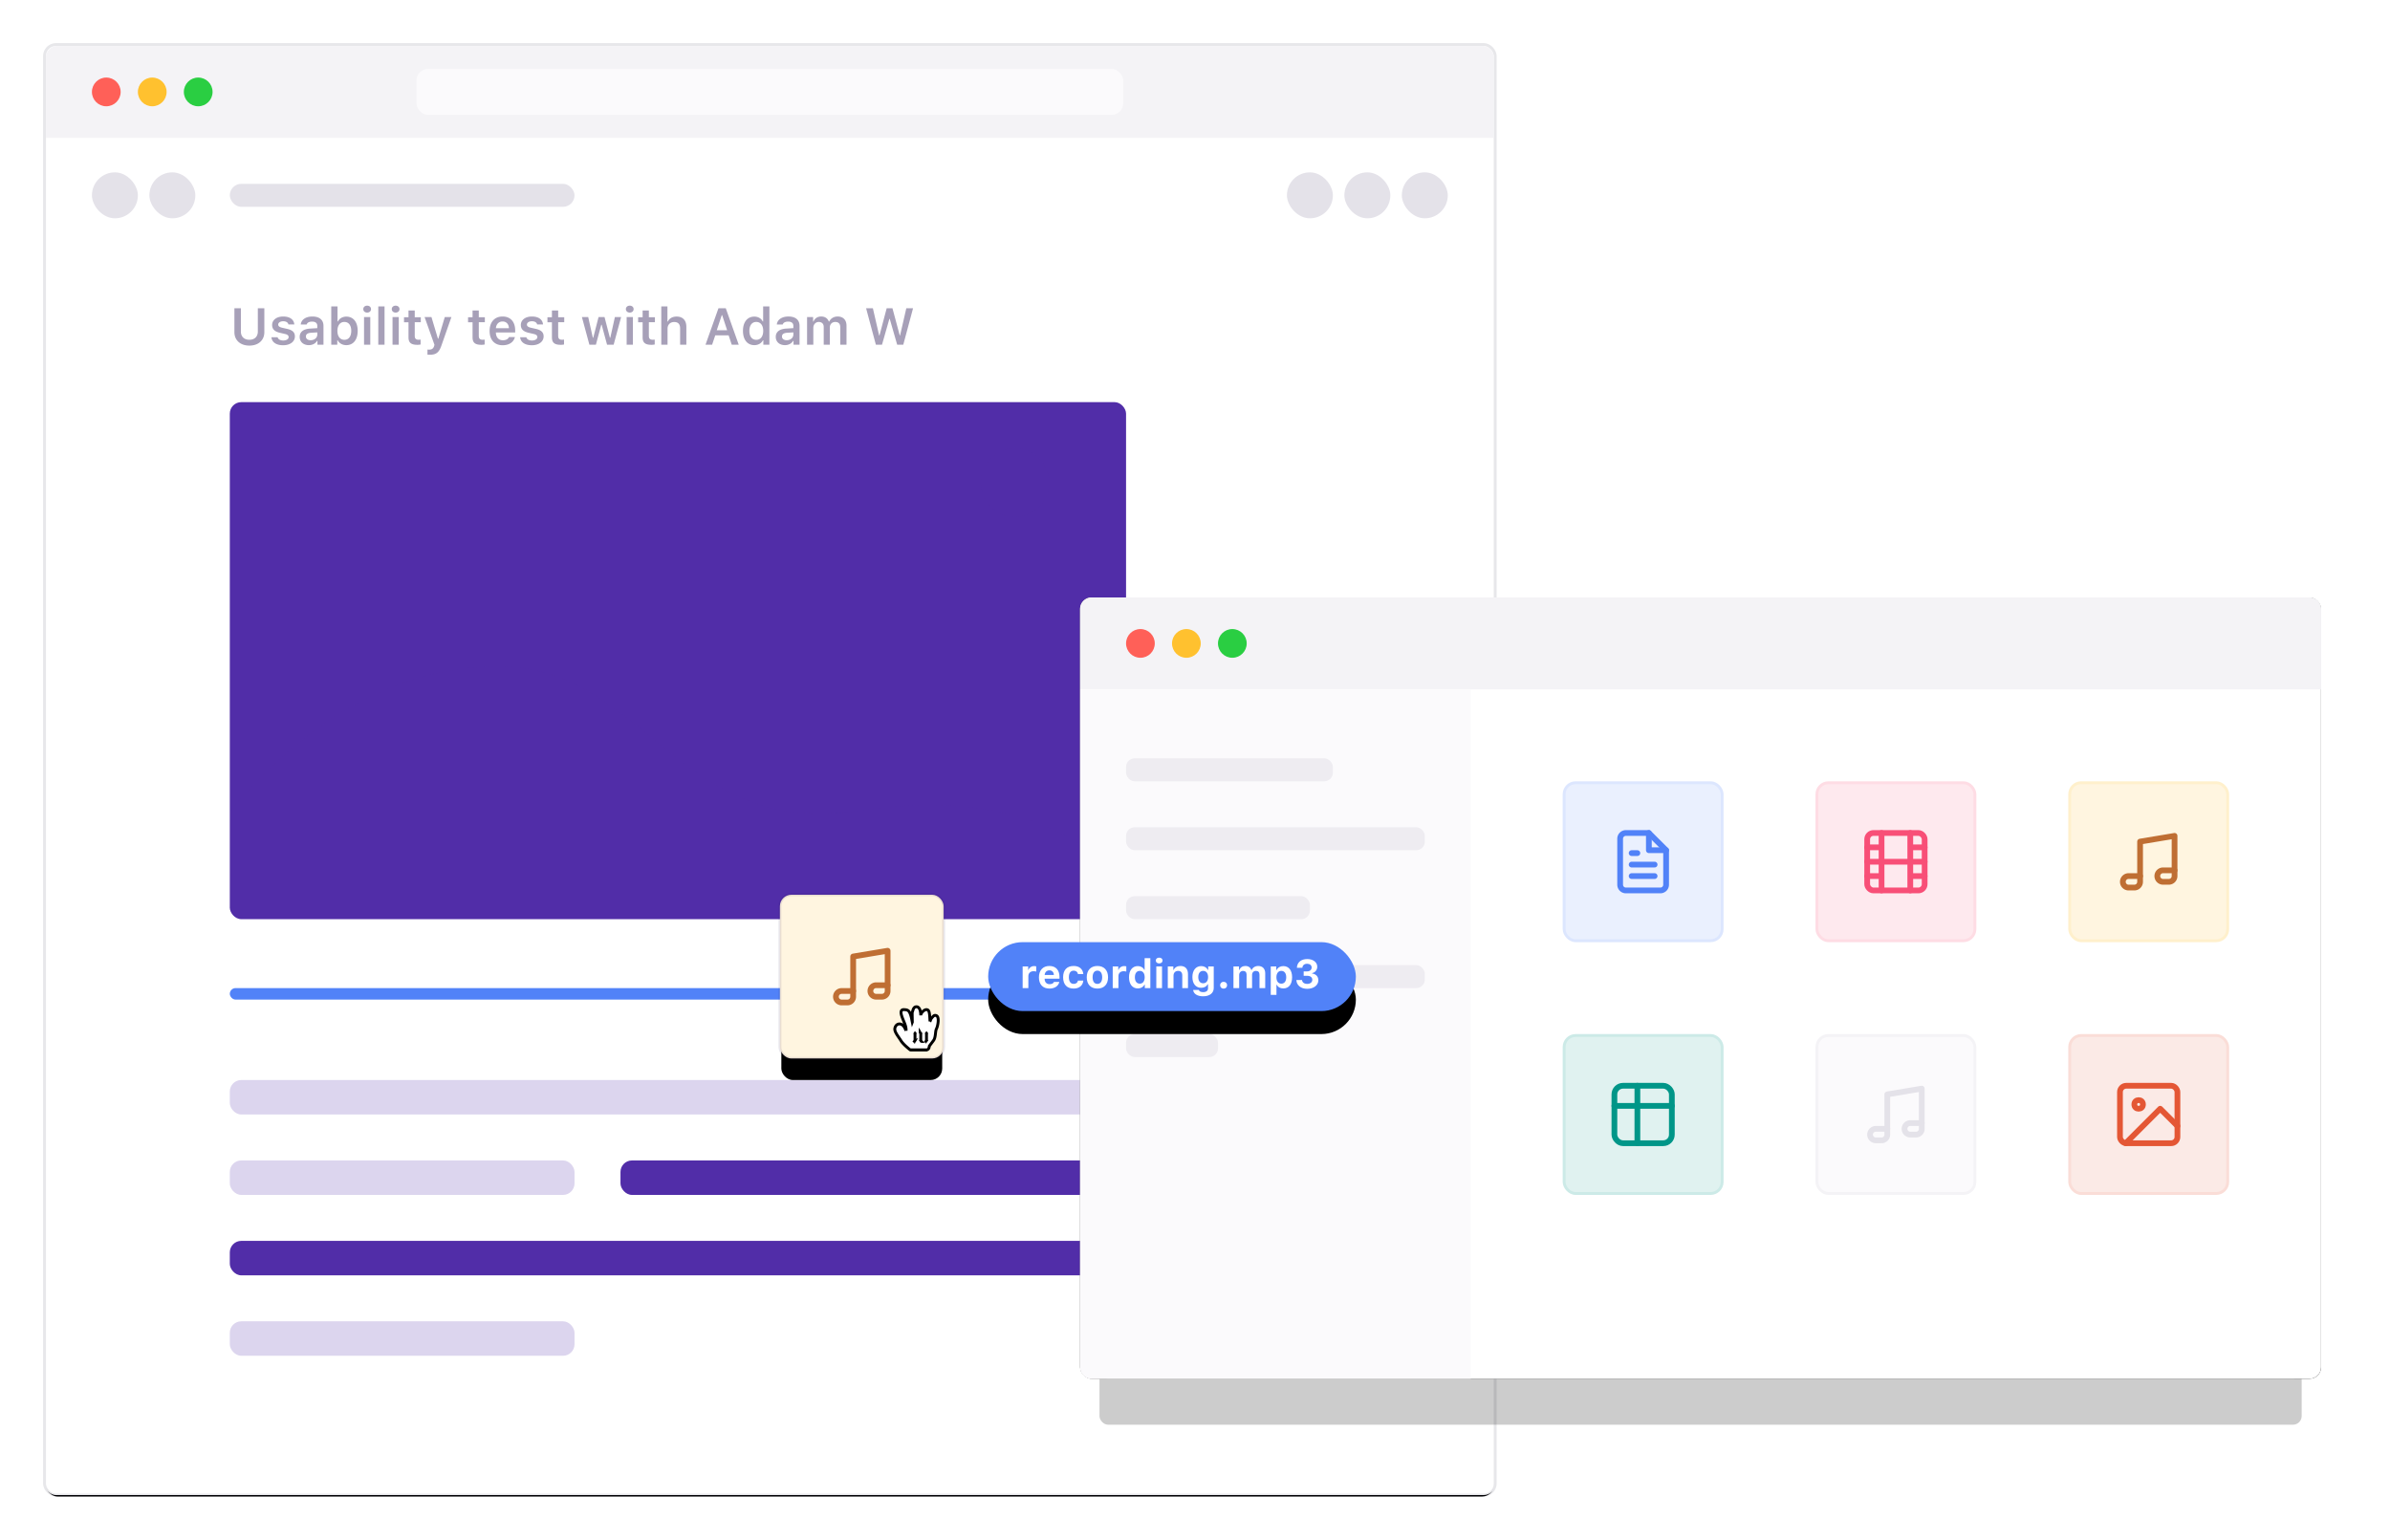 <svg width="832" height="536" viewBox="0 0 832 536" xmlns="http://www.w3.org/2000/svg" xmlns:xlink="http://www.w3.org/1999/xlink"><title>illustration/files-large</title><defs><rect id="b" x="2" y="2" width="500" height="500" rx="4"/><filter x="-1.4%" y="-1%" width="102.8%" height="102.8%" filterUnits="objectBoundingBox" id="a"><feOffset dy="2" in="SourceAlpha" result="shadowOffsetOuter1"/><feGaussianBlur stdDeviation="2" in="shadowOffsetOuter1" result="shadowBlurOuter1"/><feColorMatrix values="0 0 0 0 0 0 0 0 0 0 0 0 0 0 0 0 0 0 0.2 0" in="shadowBlurOuter1"/></filter><rect id="d" width="504" height="504" rx="4"/><filter x="-.9%" y="-.7%" width="101.8%" height="101.8%" filterUnits="objectBoundingBox" id="c"><feMorphology radius="1" operator="dilate" in="SourceAlpha" result="shadowSpreadOuter1"/><feOffset dy="1" in="shadowSpreadOuter1" result="shadowOffsetOuter1"/><feGaussianBlur stdDeviation="1" in="shadowOffsetOuter1" result="shadowBlurOuter1"/><feComposite in="shadowBlurOuter1" in2="SourceAlpha" operator="out" result="shadowBlurOuter1"/><feColorMatrix values="0 0 0 0 0 0 0 0 0 0 0 0 0 0 0 0 0 0 0.04 0" in="shadowBlurOuter1"/></filter><rect id="e" width="312" height="180" rx="4"/><rect id="h" x="6.75" y="8.5" width="418.5" height="263.5" rx="3"/><filter x="-13.4%" y="-15.2%" width="126.8%" height="142.5%" filterUnits="objectBoundingBox" id="g"><feOffset dy="16" in="SourceAlpha" result="shadowOffsetOuter1"/><feGaussianBlur stdDeviation="16" in="shadowOffsetOuter1" result="shadowBlurOuter1"/><feColorMatrix values="0 0 0 0 0.139 0 0 0 0 0.072 0 0 0 0 0.301 0 0 0 1 0" in="shadowBlurOuter1"/></filter><rect id="j" width="432" height="272" rx="4"/><filter x="-.3%" y="-.6%" width="100.7%" height="101.1%" filterUnits="objectBoundingBox" id="i"><feMorphology radius=".5" operator="dilate" in="SourceAlpha" result="shadowSpreadOuter1"/><feOffset in="shadowSpreadOuter1" result="shadowOffsetOuter1"/><feColorMatrix values="0 0 0 0 0.141 0 0 0 0 0.071 0 0 0 0 0.302 0 0 0 0.1 0" in="shadowOffsetOuter1"/></filter><rect id="l" width="56" height="56" rx="4"/><filter x="-94.6%" y="-80.4%" width="289.3%" height="289.3%" filterUnits="objectBoundingBox" id="k"><feMorphology radius="1" operator="dilate" in="SourceAlpha" result="shadowSpreadOuter1"/><feOffset dy="8" in="shadowSpreadOuter1" result="shadowOffsetOuter1"/><feGaussianBlur stdDeviation="16" in="shadowOffsetOuter1" result="shadowBlurOuter1"/><feComposite in="shadowBlurOuter1" in2="SourceAlpha" operator="out" result="shadowBlurOuter1"/><feColorMatrix values="0 0 0 0 0 0 0 0 0 0 0 0 0 0 0 0 0 0 0.4 0" in="shadowBlurOuter1"/></filter><rect id="n" x="72" y="16" width="128" height="24" rx="12"/><filter x="-40.6%" y="-183.3%" width="181.2%" height="533.3%" filterUnits="objectBoundingBox" id="m"><feOffset dy="8" in="SourceAlpha" result="shadowOffsetOuter1"/><feGaussianBlur stdDeviation="16" in="shadowOffsetOuter1" result="shadowBlurOuter1"/><feColorMatrix values="0 0 0 0 0 0 0 0 0 0 0 0 0 0 0 0 0 0 0.4 0" in="shadowBlurOuter1"/></filter><path d="M10.03 19s-2.219-1.699-3-3c-.78-1.301-2.26-2.959-2-4 .26-1.041 1.22-1.37 2-.588.781.78.98 2.348 1.5 2.088.52-.26.52-1.569 0-3S6.467 6 7.53 6c1.063 0 1.5 0 2 1.5s.61 3.5 1 3.5 0 .412.54-1c.063-.165-.07-3.376 0-3.5.188-.332.262-1.5.984-1.5.346 0 .976.5.976 2.5s.117 3.5.5 3.5c.5 0 .5.041.5-1V7.5c0-.5.884-1.5 1.464-1.5 1 0 .516 5 1.036 5 .225 0 1-2 1-2s.716-1 1-1c1 0 .5 3 0 4s-.219 2.959-1 4l-1.5 2s0 1-.536 1H10.03zm3-3c0 .27.232 1 .5 1 .276 0 .5-.725.5-1v-2c0-.27-.232-1-.5-1-.276 0-.5.725-.5 1v2zm2 0c0 .27.232 1 .5 1 .276 0 .5-.725.5-1v-2c0-.27-.232-1-.5-1-.276 0-.5.725-.5 1v2zm-4 0c0 .27.232 1 .5 1 .276 0 .5-.725.5-1v-2c0-.27-.232-1-.5-1-.276 0-.5.725-.5 1v2z" id="p"/><filter x="-31.9%" y="-25%" width="163.8%" height="164.3%" filterUnits="objectBoundingBox" id="o"><feMorphology radius="1" operator="dilate" in="SourceAlpha" result="shadowSpreadOuter1"/><feOffset dy="1" in="shadowSpreadOuter1" result="shadowOffsetOuter1"/><feGaussianBlur stdDeviation="1" in="shadowOffsetOuter1" result="shadowBlurOuter1"/><feComposite in="shadowBlurOuter1" in2="SourceAlpha" operator="out" result="shadowBlurOuter1"/><feColorMatrix values="0 0 0 0 0 0 0 0 0 0 0 0 0 0 0 0 0 0 1 0" in="shadowBlurOuter1"/></filter></defs><g fill="none" fill-rule="evenodd"><g transform="translate(16 16)"><use fill="#000" filter="url(#a)" xlink:href="#b"/><use fill="#FFF" xlink:href="#b"/><g stroke-linecap="square"><use fill="#000" filter="url(#c)" xlink:href="#d"/><rect stroke-opacity=".098" stroke="#140B2F" fill="#FFF" x="-.5" y="-.5" width="505" height="505" rx="4"/></g><path d="M67.858 91.317v8.104c0 1.714 1.073 2.865 2.954 2.865 1.88 0 2.944-1.151 2.944-2.865v-8.104h2.267v8.315c0 2.768-2.003 4.684-5.211 4.684S65.6 102.4 65.6 99.632v-8.315h2.258zm10.872 5.819c0-1.74 1.582-2.945 3.85-2.945 2.285 0 3.718 1.011 3.876 2.76h-2.048c-.158-.677-.8-1.107-1.82-1.107-.992 0-1.74.474-1.74 1.169 0 .545.458.879 1.424 1.098l1.697.387c1.837.413 2.69 1.204 2.69 2.62 0 1.845-1.697 3.075-4.097 3.075-2.399 0-3.91-1.037-4.078-2.786h2.154c.21.712.887 1.134 1.977 1.134 1.099 0 1.864-.483 1.864-1.195 0-.545-.414-.888-1.328-1.09l-1.705-.396c-1.845-.422-2.716-1.274-2.716-2.724zm13.421 5.308c1.319 0 2.303-.852 2.303-1.968v-.765l-2.17.14c-1.222.08-1.794.52-1.794 1.301 0 .809.695 1.292 1.661 1.292zm-.641 1.714c-1.855 0-3.182-1.125-3.182-2.883 0-1.74 1.31-2.742 3.648-2.882l2.478-.15v-.808c0-.94-.633-1.468-1.81-1.468-1.002 0-1.688.351-1.89 1.002h-2.057c.176-1.697 1.767-2.778 4.052-2.778 2.47 0 3.858 1.205 3.858 3.244V104h-2.1v-1.318h-.15c-.536.931-1.59 1.476-2.847 1.476zm13.06 0c-1.344 0-2.46-.624-3.006-1.679h-.149V104h-2.1V90.667h2.18v5.247h.149c.5-1.046 1.608-1.687 2.926-1.687 2.435 0 3.947 1.89 3.947 4.965 0 3.059-1.52 4.966-3.947 4.966zm-.685-8.077c-1.486 0-2.426 1.195-2.426 3.111 0 1.916.932 3.112 2.426 3.112 1.494 0 2.39-1.178 2.39-3.112 0-1.933-.905-3.11-2.39-3.11zM110.73 104v-9.615h2.171V104h-2.17zm1.082-11.18c-.792 0-1.345-.51-1.345-1.204s.553-1.204 1.344-1.204c.8 0 1.345.51 1.345 1.204 0 .695-.545 1.204-1.344 1.204zm3.875 11.18V90.667h2.18V104h-2.18zm4.958 0v-9.615h2.17V104h-2.17zm1.08-11.18c-.79 0-1.344-.51-1.344-1.204s.554-1.204 1.345-1.204c.8 0 1.344.51 1.344 1.204 0 .695-.545 1.204-1.344 1.204zm4.483-.73h2.17v2.356h2.11v1.74h-2.11v4.72c0 .95.405 1.371 1.32 1.371.307 0 .465-.017.72-.044v1.705a5.9 5.9 0 0 1-1.125.106c-2.206 0-3.085-.747-3.085-2.61v-5.247h-1.564v-1.74h1.564V92.09zm7.462 15.408c-.132 0-.72-.009-.861-.035v-1.775c.123.017.448.026.597.026.923 0 1.442-.36 1.723-1.248l.114-.422-3.436-9.66h2.39l2.25 7.507h.15l2.24-7.506h2.304l-3.472 9.923c-.817 2.39-1.846 3.19-4 3.19zm14.836-15.407h2.17v2.355h2.11v1.74h-2.11v4.72c0 .95.405 1.371 1.32 1.371.307 0 .465-.017.72-.044v1.705a5.9 5.9 0 0 1-1.125.106c-2.206 0-3.085-.747-3.085-2.61v-5.247h-1.565v-1.74h1.565V92.09zm10.441 3.832c-1.3 0-2.215.931-2.311 2.338h4.526c-.044-1.424-.905-2.338-2.215-2.338zm2.233 5.431h2.065c-.413 1.75-2.004 2.84-4.271 2.84-2.83 0-4.536-1.873-4.536-4.966 0-3.094 1.732-5.037 4.518-5.037 2.742 0 4.386 1.82 4.386 4.852v.703h-6.715v.114c.053 1.6.976 2.602 2.408 2.602 1.081 0 1.828-.396 2.145-1.108zm4.13-4.218c0-1.74 1.583-2.945 3.85-2.945 2.285 0 3.718 1.011 3.876 2.76h-2.048c-.158-.677-.8-1.107-1.82-1.107-.992 0-1.74.474-1.74 1.169 0 .545.458.879 1.425 1.098l1.696.387c1.837.413 2.69 1.204 2.69 2.62 0 1.845-1.697 3.075-4.096 3.075-2.4 0-3.912-1.037-4.079-2.786h2.154c.21.712.887 1.134 1.977 1.134 1.099 0 1.864-.483 1.864-1.195 0-.545-.414-.888-1.328-1.09l-1.705-.396c-1.845-.422-2.715-1.274-2.715-2.724zm10.829-5.045h2.17v2.355h2.11v1.74h-2.11v4.72c0 .95.405 1.371 1.319 1.371.308 0 .466-.017.72-.044v1.705a5.9 5.9 0 0 1-1.124.106c-2.206 0-3.085-.747-3.085-2.61v-5.247h-1.565v-1.74h1.565V92.09zm24.082 2.294L197.62 104h-2.294l-1.872-6.926h-.15L191.442 104h-2.267l-2.602-9.615h2.198l1.6 7.18h.149l1.845-7.18h2.083l1.864 7.18h.149l1.59-7.18h2.172zm1.924 9.615v-9.615h2.171V104h-2.17zm1.082-11.18c-.791 0-1.345-.51-1.345-1.204s.554-1.204 1.345-1.204c.8 0 1.344.51 1.344 1.204 0 .695-.545 1.204-1.344 1.204zm4.482-.73h2.17v2.356h2.11v1.74h-2.11v4.72c0 .95.405 1.371 1.32 1.371.307 0 .465-.017.72-.044v1.705a5.9 5.9 0 0 1-1.125.106c-2.206 0-3.085-.747-3.085-2.61v-5.247h-1.564v-1.74h1.564V92.09zm6.495 11.91V90.667h2.145v5.273h.158c.457-1.08 1.59-1.731 3.023-1.731 2.154 0 3.402 1.3 3.402 3.586V104h-2.171v-5.687c0-1.459-.703-2.206-2.04-2.206-1.432 0-2.337.932-2.337 2.312V104h-2.18zm24.522 0l-1.073-3.243h-4.667l-1.09 3.243h-2.293l4.5-12.683h2.548l4.51 12.683h-2.435zm-3.472-10.266l-1.74 5.23h3.612l-1.723-5.23h-.15zm11.338 10.424c-2.435 0-3.955-1.916-3.955-4.974 0-3.041 1.529-4.957 3.955-4.957 1.318 0 2.408.632 2.918 1.687h.15v-5.247h2.179V104h-2.11v-1.52h-.149c-.545 1.054-1.652 1.678-2.988 1.678zm.677-8.077c-1.486 0-2.4 1.178-2.4 3.111 0 1.943.905 3.112 2.4 3.112 1.502 0 2.417-1.178 2.417-3.112 0-1.916-.923-3.11-2.417-3.11zm10.608 6.363c1.318 0 2.303-.852 2.303-1.968v-.765l-2.171.14c-1.222.08-1.793.52-1.793 1.301 0 .809.694 1.292 1.66 1.292zm-.642 1.714c-1.854 0-3.181-1.125-3.181-2.883 0-1.74 1.31-2.742 3.647-2.882l2.479-.15v-.808c0-.94-.633-1.468-1.81-1.468-1.003 0-1.688.351-1.89 1.002h-2.057c.176-1.697 1.766-2.778 4.052-2.778 2.47 0 3.858 1.205 3.858 3.244V104h-2.1v-1.318h-.15c-.536.931-1.59 1.476-2.848 1.476zm7.717-.158v-9.615h2.1v1.555h.15c.413-1.098 1.398-1.749 2.672-1.749 1.327 0 2.25.668 2.654 1.75h.15c.474-1.055 1.582-1.75 2.918-1.75 1.924 0 3.085 1.205 3.085 3.2V104h-2.171v-6.056c0-1.239-.59-1.854-1.758-1.854-1.134 0-1.88.826-1.88 1.925V104h-2.12v-6.214c0-1.055-.667-1.696-1.74-1.696-1.08 0-1.88.888-1.88 2.065V104h-2.18zm28.652-8.982L291.04 104h-2.136l-3.401-12.683h2.364l2.171 9.44h.132l2.496-9.44h2.013l2.531 9.44h.123l2.17-9.44h2.348L298.448 104h-2.127l-2.584-8.982h-.132z" fill="#A7A0B8"/><path d="M4 0h496a4 4 0 0 1 4 4v28H0V4a4 4 0 0 1 4-4z" fill="#F4F3F6" fill-rule="nonzero"/><rect fill="#FBFAFC" fill-rule="nonzero" x="129" y="8" width="246" height="16" rx="4"/><circle fill="#FF6058" fill-rule="nonzero" cx="21" cy="16" r="5"/><circle fill="#FFC12F" fill-rule="nonzero" cx="37" cy="16" r="5"/><circle fill="#2ACE42" fill-rule="nonzero" cx="53" cy="16" r="5"/></g><g transform="translate(80 140)"><rect fill="#DCD5EE" y="236" width="312" height="12" rx="4"/><rect fill="#DCD5EE" y="264" width="120" height="12" rx="4"/><rect fill="#512DA8" x="136" y="264" width="176" height="12" rx="4"/><rect fill="#512DA8" y="292" width="312" height="12" rx="4"/><rect fill="#DCD5EE" y="320" width="120" height="12" rx="4"/><rect fill="#5182F8" fill-rule="nonzero" y="204" width="312" height="4" rx="2"/><mask id="f" fill="#fff"><use xlink:href="#e"/></mask><use fill="#512DA8" opacity=".2" xlink:href="#e"/><ellipse fill="#512DA8" opacity=".2" mask="url(#f)" cx="273.333" cy="28" rx="11.917" ry="12"/><path d="M0 142.286C28.6 108.762 59.8 92 93.6 92c50.7 0 62.4 59.714 124.8 50.286C260 136 291.2 144.38 312 167.429V180H0v-37.714z" fill="#512DA8" opacity=".2" mask="url(#f)"/></g><g transform="translate(32 60)" fill="#E4E2E9"><rect fill-rule="nonzero" width="16" height="16" rx="8"/><rect fill-rule="nonzero" x="20" width="16" height="16" rx="8"/><rect x="48" y="4" width="120" height="8" rx="4"/><rect fill-rule="nonzero" x="456" width="16" height="16" rx="8"/><rect fill-rule="nonzero" x="436" width="16" height="16" rx="8"/><rect fill-rule="nonzero" x="416" width="16" height="16" rx="8"/></g><g transform="translate(376 208)"><g opacity=".2"><use fill="#000" filter="url(#g)" xlink:href="#h"/><use fill="#FFF" xlink:href="#h"/></g><use fill="#000" filter="url(#i)" xlink:href="#j"/><use fill="#FFF" xlink:href="#j"/><g transform="translate(256 64)"><rect stroke="#FEDCE4" fill="#FEE9EE" fill-rule="nonzero" x=".5" y=".5" width="55" height="55" rx="4"/><g transform="translate(18 18)" stroke="#F84F77" stroke-linecap="round" stroke-linejoin="round" stroke-width="2"><rect width="20" height="20" rx="2.18"/><path d="M5 0v20M15 0v20M0 10h20M0 5h5M0 15h5m10 0h5M15 5h5"/></g></g><g transform="translate(168 152)"><rect stroke="#CCEAE7" fill="#E0F2F0" fill-rule="nonzero" x=".5" y=".5" width="55" height="55" rx="4"/><g transform="translate(18 18)" stroke="#009688" stroke-linecap="round" stroke-linejoin="round" stroke-width="2"><rect width="20" height="20" rx="3"/><path d="M8 0v20V0zM0 7h20H0z"/></g></g><g transform="translate(256 152)"><rect stroke="#F4F3F6" fill="#FBFAFC" fill-rule="nonzero" x=".5" y=".5" width="55" height="55" rx="4"/><g transform="translate(19 19)" stroke="#E4E2E9" stroke-linecap="round" stroke-linejoin="round" stroke-width="2"><path d="M6 14H2a2 2 0 1 0 0 4h2a2 2 0 0 0 2-2v-2zm12-2h-4a2 2 0 1 0 0 4h2a2 2 0 0 0 2-2v-2z"/><path d="M6 14L6 2 18 0 18 12"/></g></g><g transform="translate(344 152)"><rect stroke="#FADDD7" fill="#FBEAE6" fill-rule="nonzero" x=".5" y=".5" width="55" height="55" rx="4"/><g transform="translate(18 18)" stroke="#E45735" stroke-linecap="round" stroke-linejoin="round" stroke-width="2"><rect width="20" height="20" rx="2.18"/><circle cx="6.5" cy="6.5" r="1.5"/><path d="M20 14L14 8 2 20"/></g></g><g transform="translate(344 64)"><rect stroke="#FFF0CC" fill="#FFF5E0" fill-rule="nonzero" x=".5" y=".5" width="55" height="55" rx="4"/><g transform="translate(19 19)" stroke="#BF6E33" stroke-linecap="round" stroke-linejoin="round" stroke-width="2"><path d="M6 14H2a2 2 0 1 0 0 4h2a2 2 0 0 0 2-2v-2zm12-2h-4a2 2 0 1 0 0 4h2a2 2 0 0 0 2-2v-2z"/><path d="M6 14L6 2 18 0 18 12"/></g></g><g transform="translate(168 64)"><rect stroke="#DCE6FE" fill="#EAF0FE" fill-rule="nonzero" x=".5" y=".5" width="55" height="55" rx="4"/><g transform="translate(20 18)" stroke="#5182F8" stroke-linecap="round" stroke-linejoin="round" stroke-width="2"><path d="M10 0H2a2 2 0 0 0-2 2v16a2 2 0 0 0 2 2h12a2 2 0 0 0 2-2V6l-6-6z"/><path d="M10 0L10 6 16 6"/><path d="M12 11H4m8 4H4"/><path d="M6 7L5 7 4 7"/></g></g><path d="M4 0h424a4 4 0 0 1 4 4v28H0V4a4 4 0 0 1 4-4z" fill="#F4F3F6" fill-rule="nonzero"/><circle fill="#FF6058" fill-rule="nonzero" cx="21" cy="16" r="5"/><circle fill="#FFC12F" fill-rule="nonzero" cx="37" cy="16" r="5"/><circle fill="#2ACE42" fill-rule="nonzero" cx="53" cy="16" r="5"/><path d="M0 32h136v240H4a4 4 0 0 1-4-4V32z" fill="#FBFAFC" fill-rule="nonzero"/><rect fill="#EEECF1" x="16" y="56" width="72" height="8" rx="3"/><rect fill="#EEECF1" x="16" y="80" width="104" height="8" rx="3"/><rect fill="#EEECF1" x="16" y="104" width="64" height="8" rx="3"/><rect fill="#EEECF1" x="16" y="128" width="104" height="8" rx="3"/><rect fill="#EEECF1" x="16" y="152" width="32" height="8" rx="3"/></g><g transform="translate(272 312)"><g fill-rule="nonzero"><use fill="#000" filter="url(#k)" xlink:href="#l"/><rect stroke-opacity=".1" stroke="#24124D" fill="#FFF5E0" fill-rule="evenodd" x="-.5" y="-.5" width="57" height="57" rx="4"/></g><g transform="translate(19 19)" stroke="#BF6E33" stroke-linecap="round" stroke-linejoin="round" stroke-width="2"><path d="M6 14H2a2 2 0 1 0 0 4h2a2 2 0 0 0 2-2v-2zm12-2h-4a2 2 0 1 0 0 4h2a2 2 0 0 0 2-2v-2z"/><path d="M6 14L6 2 18 0 18 12"/></g><g fill-rule="nonzero"><use fill="#000" filter="url(#m)" xlink:href="#n"/><use fill="#5182F8" xlink:href="#n"/></g><path d="M83.998 32v-7.54h1.928v1.203h.123c.198-.752.97-1.326 1.914-1.326.266 0 .595.034.766.096v1.811c-.158-.061-.643-.123-.93-.123-1.067 0-1.812.643-1.812 1.702V32h-1.989zm9.304-6.18c-.923 0-1.573.643-1.64 1.62h3.212c-.041-.998-.643-1.62-1.572-1.62zm1.613 4.034h1.853c-.301 1.421-1.6 2.31-3.446 2.31-2.297 0-3.65-1.45-3.65-3.896 0-2.455 1.38-3.972 3.623-3.972 2.222 0 3.534 1.415 3.534 3.808v.608h-5.175v.102c.028 1.122.684 1.819 1.723 1.819.786 0 1.326-.28 1.538-.78zm10.213-2.735h-1.86c-.136-.718-.649-1.19-1.497-1.19-1.073 0-1.674.8-1.674 2.284 0 1.504.608 2.317 1.674 2.317.814 0 1.347-.396 1.498-1.141h1.859c-.164 1.688-1.395 2.775-3.357 2.775-2.351 0-3.684-1.422-3.684-3.951 0-2.502 1.326-3.917 3.684-3.917 1.997 0 3.193 1.107 3.357 2.823zm4.894 3.418c1.06 0 1.668-.848 1.668-2.31 0-1.45-.615-2.304-1.668-2.304-1.06 0-1.668.854-1.668 2.304 0 1.47.602 2.31 1.668 2.31zm0 1.627c-2.317 0-3.711-1.47-3.711-3.937 0-2.44 1.415-3.931 3.711-3.931 2.297 0 3.712 1.483 3.712 3.93 0 2.468-1.394 3.938-3.712 3.938zm5.332-.164v-7.54h1.928v1.203h.123c.199-.752.971-1.326 1.914-1.326.267 0 .595.034.766.096v1.811c-.157-.061-.643-.123-.93-.123-1.066 0-1.811.643-1.811 1.702V32h-1.99zm8.744.116c-1.9 0-3.07-1.49-3.07-3.896 0-2.4 1.176-3.883 3.07-3.883 1.018 0 1.859.492 2.249 1.326h.116v-4.081h1.99V32h-1.929v-1.183h-.123c-.403.814-1.257 1.3-2.303 1.3zm.676-6.111c-1.06 0-1.702.84-1.702 2.222 0 1.394.636 2.228 1.702 2.228 1.067 0 1.71-.84 1.71-2.222 0-1.374-.65-2.228-1.71-2.228zM130.53 32v-7.54h1.99V32h-1.99zm.998-8.593c-.717 0-1.175-.417-1.175-1.005 0-.594.458-1.005 1.175-1.005.711 0 1.176.41 1.176 1.005 0 .588-.465 1.005-1.176 1.005zM134.53 32v-7.54h1.928v1.21h.123c.349-.848 1.237-1.374 2.345-1.374 1.681 0 2.632 1.025 2.632 2.83V32h-1.99v-4.402c0-1.04-.492-1.586-1.435-1.586-.985 0-1.613.65-1.613 1.64V32h-1.99zm14.028-3.835c0-1.326-.65-2.16-1.723-2.16s-1.695.834-1.695 2.153c0 1.333.615 2.16 1.695 2.16s1.723-.827 1.723-2.153zm-1.75 6.692c-2.003 0-3.33-.881-3.453-2.208h1.97c.102.465.662.76 1.524.76 1.066 0 1.688-.493 1.688-1.34v-1.395h-.123c-.417.793-1.21 1.217-2.27 1.217-1.88 0-3.048-1.456-3.048-3.726 0-2.338 1.176-3.828 3.09-3.828 1.018 0 1.886.506 2.29 1.333h.123v-1.21h1.927v7.513c0 1.77-1.442 2.884-3.718 2.884zm7.15-2.672c-.731 0-1.21-.5-1.21-1.19s.479-1.183 1.21-1.183c.738 0 1.21.493 1.21 1.183 0 .69-.472 1.19-1.21 1.19zm3.432-.185v-7.54h1.927v1.23h.123c.308-.86 1.094-1.394 2.085-1.394 1.06 0 1.785.52 2.085 1.394h.123c.35-.84 1.217-1.394 2.27-1.394 1.504 0 2.44.977 2.44 2.53V32h-1.989v-4.648c0-.896-.417-1.34-1.258-1.34-.806 0-1.326.574-1.326 1.374V32h-1.914v-4.73c0-.8-.465-1.258-1.244-1.258-.78 0-1.333.608-1.333 1.449V32h-1.99zm17.336-7.663c1.907 0 3.076 1.45 3.076 3.89 0 2.433-1.155 3.89-3.042 3.89-1.08 0-1.907-.472-2.277-1.272h-.123v3.513h-1.989V24.46h1.928v1.237h.123c.41-.847 1.265-1.36 2.304-1.36zm-.677 6.118c1.073 0 1.709-.834 1.709-2.228 0-1.381-.643-2.222-1.702-2.222-1.06 0-1.716.848-1.716 2.228 0 1.381.656 2.222 1.709 2.222zm7.78-2.734v-1.538h1.202c.937 0 1.573-.547 1.573-1.354 0-.793-.616-1.299-1.58-1.299-.957 0-1.592.54-1.647 1.395h-1.907c.068-1.866 1.456-3.042 3.61-3.042 2.023 0 3.479 1.107 3.479 2.659 0 1.142-.718 2.03-1.819 2.256v.123c1.354.15 2.201 1.053 2.201 2.351 0 1.73-1.627 2.98-3.876 2.98-2.2 0-3.691-1.216-3.78-3.075h1.976c.061.834.765 1.36 1.825 1.36 1.032 0 1.75-.58 1.75-1.422 0-.861-.677-1.394-1.784-1.394h-1.224z" fill="#FFF"/><g transform="translate(35 34)"><use fill="#000" filter="url(#o)" xlink:href="#p"/><path stroke="#000" d="M11.552 6.7zm-3.14 6.1c.06-.403-.025-1.23-.352-2.13a18.551 18.551 0 0 0-.263-.67c-.04-.1-.266-.645-.332-.806-.059-.144-.112-.275-.161-.4-.325-.819-.522-1.417-.602-1.896-.132-.795.081-1.398.828-1.398 1.484 0 1.958.292 2.475 1.842.098.294.186.618.27.985.073.313.24 1.151.316 1.524l.012-.03c-.014.036-.02-.745-.035-1.531V8.26c-.013-.613-.018-.9-.02-1.176-.002-.628 0-.677.087-.832a.833.833 0 0 0 .038-.105c.01-.033.113-.389.153-.512.234-.706.579-1.136 1.228-1.136.887 0 1.476 1.1 1.476 3 0-.799 1.128-2 1.964-2 .896 0 1.079.826 1.197 2.972.01.192.009.148.036.718l.02.402a25.33 25.33 0 0 0 .317-.773l.06-.11a8.12 8.12 0 0 1 .601-.735c.297-.312.512-.474.805-.474.898 0 1.153.88 1.062 2.16-.065.91-.324 1.982-.614 2.564-.142.283-.21.64-.306 1.478a43.57 43.57 0 0 1-.046.392c-.129 1.046-.299 1.677-.696 2.206l-1.407 1.876c-.01.135-.033.292-.077.454-.135.505-.429.87-.952.87H9.86l-.134-.103a21.751 21.751 0 0 1-1.676-1.444 13.02 13.02 0 0 1-.823-.856 6.097 6.097 0 0 1-.625-.84c-.173-.288-.259-.415-.77-1.157a43.54 43.54 0 0 1-.236-.346c-.887-1.317-1.242-2.11-1.05-2.875.356-1.427 1.788-1.87 2.838-.82.254.253.458.566.664.975.048.096.246.523.365.767zm5.299.647c-.028.025-.085.053-.18.053-.109 0-.167-.034-.192-.06a.857.857 0 0 1 .081.153c.064.151.11.34.11.407v2c0 .072-.044.26-.107.41a.73.73 0 0 1-.08.15c.035-.032.091-.06.187-.06.109 0 .167.034.192.06a.857.857 0 0 1-.082-.153 1.451 1.451 0 0 1-.11-.407v-2c0-.072.045-.26.108-.41a.73.73 0 0 1 .08-.15zm-.368 3.112a.103.103 0 0 1 .007-.006zm.379.002a.236.236 0 0 1-.008-.01zm1.989-3.114c-.028.025-.085.053-.18.053-.109 0-.167-.034-.192-.06a.857.857 0 0 1 .081.153c.064.151.11.34.11.407v2c0 .072-.044.26-.107.41a.73.73 0 0 1-.08.15c.035-.032.091-.06.187-.06.109 0 .167.034.192.06a.857.857 0 0 1-.082-.153 1.451 1.451 0 0 1-.11-.407v-2c0-.072.045-.26.108-.41a.73.73 0 0 1 .08-.15zm-.368 3.112a.103.103 0 0 1 .007-.006zm.379.002a.236.236 0 0 1-.008-.01zm-4.011-3.114c-.028.025-.085.053-.18.053-.109 0-.167-.034-.192-.06a.857.857 0 0 1 .081.153c.064.151.11.34.11.407v2c0 .072-.044.26-.107.41a.73.73 0 0 1-.08.15c.035-.032.091-.06.187-.06.109 0 .167.034.192.06a.857.857 0 0 1-.082-.153 1.451 1.451 0 0 1-.11-.407v-2c0-.072.045-.26.108-.41a.73.73 0 0 1 .08-.15zm-.368 3.112a.103.103 0 0 1 .007-.006zm.379.002a.236.236 0 0 1-.008-.01z" fill="#FFF"/></g></g></g></svg>